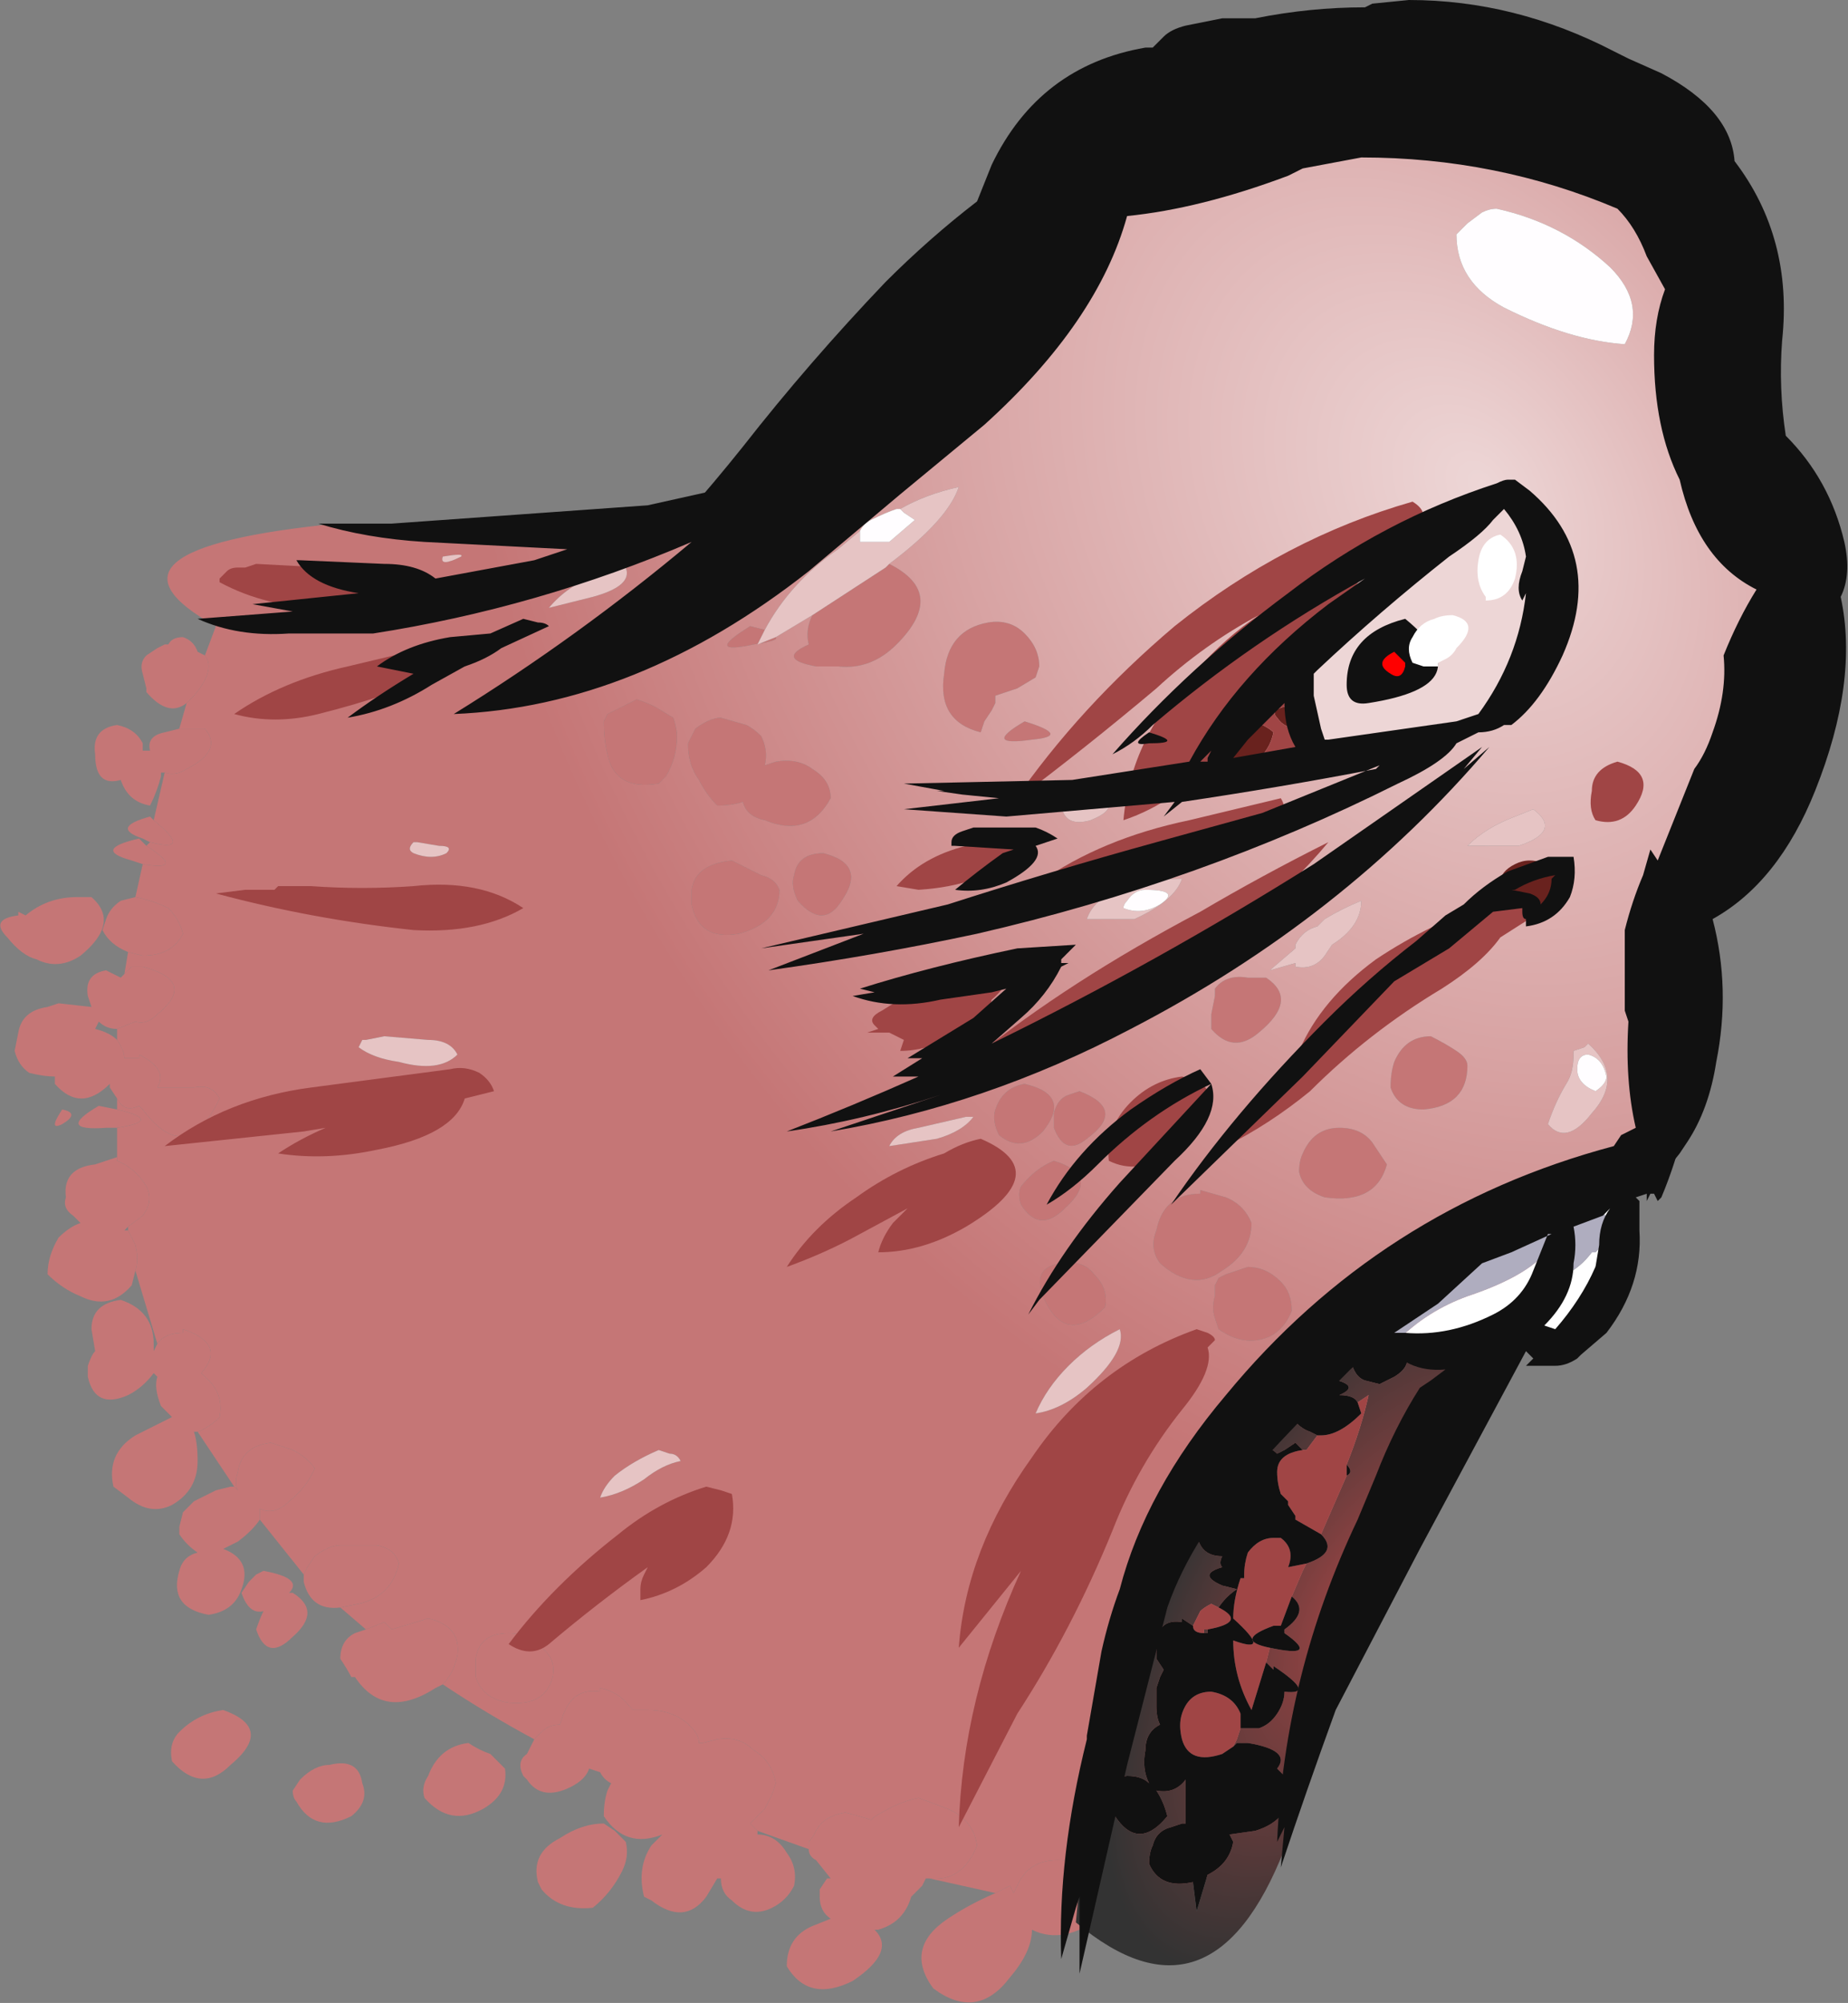 <?xml version="1.0" encoding="UTF-8" standalone="no"?>
<svg xmlns:ffdec="https://www.free-decompiler.com/flash" xmlns:xlink="http://www.w3.org/1999/xlink" ffdec:objectType="shape" height="27.35px" width="25.25px" xmlns="http://www.w3.org/2000/svg">
  <rect width="100%" height="100%" fill="#808080" stroke="none"/>
  <g transform="matrix(1.0, 0.0, 0.0, 1.0, 6.2, 0.75)">
    <path d="M8.8 25.45 L8.55 25.6 Q8.2 25.75 7.9 25.6 7.9 25.9 7.6 26.25 7.15 26.85 6.55 26.4 6.15 25.85 6.75 25.45 7.05 25.25 7.4 25.1 L7.6 25.0 7.65 25.1 7.7 25.0 Q7.85 24.65 8.25 24.65 8.45 24.65 8.7 24.75 8.85 24.85 8.95 25.0 L8.8 25.45 M6.5 24.9 L6.45 24.9 6.4 25.0 6.25 25.15 Q6.15 25.5 5.8 25.6 L5.75 25.6 Q6.05 25.9 5.45 26.3 4.85 26.6 4.55 26.1 4.55 25.7 4.9 25.55 L5.15 25.45 Q5.0 25.35 5.0 25.15 L5.0 25.05 5.1 24.9 5.15 24.9 4.95 24.65 Q4.85 24.6 4.85 24.5 L4.85 24.4 Q4.9 24.35 4.95 24.25 5.05 24.05 5.35 24.0 5.55 24.05 5.7 24.1 5.75 24.05 5.85 24.0 6.1 23.85 6.35 23.8 L6.75 23.95 Q7.1 24.1 7.15 24.45 6.95 24.95 6.5 24.9 M4.15 24.25 L4.15 24.3 Q4.4 24.3 4.55 24.55 4.7 24.75 4.65 25.0 4.55 25.2 4.35 25.3 4.05 25.45 3.8 25.2 3.65 25.1 3.65 24.9 L3.6 24.9 3.45 25.15 Q3.15 25.55 2.7 25.2 L2.6 25.15 Q2.5 24.75 2.7 24.45 L2.85 24.3 Q2.35 24.5 2.05 24.05 2.05 23.85 2.1 23.7 L2.15 23.6 Q2.05 23.55 2.0 23.45 L1.85 23.4 Q1.8 23.55 1.6 23.65 1.2 23.85 1.0 23.55 L0.95 23.5 Q0.85 23.3 1.0 23.2 L1.1 23.0 1.2 22.9 Q1.3 22.8 1.45 22.8 L1.5 22.65 1.55 22.55 Q1.7 22.3 2.0 22.35 L2.0 22.3 Q2.25 22.35 2.4 22.55 L2.45 22.6 2.65 22.6 Q2.95 22.6 3.15 22.75 3.35 22.9 3.35 23.05 L3.4 23.05 3.6 23.0 Q3.9 22.95 4.1 23.15 4.35 23.3 4.4 23.6 L4.35 23.75 4.25 23.95 4.05 24.15 4.15 24.25 M-0.15 22.25 L-0.25 22.3 Q-0.95 22.75 -1.35 22.15 L-1.4 22.15 Q-1.45 22.05 -1.55 21.9 -1.55 21.65 -1.35 21.55 L-1.2 21.5 -0.95 21.4 -0.85 21.5 -0.35 21.35 Q0.1 21.45 0.05 21.85 0.0 22.1 -0.15 22.25 M-1.55 21.2 Q-1.95 21.25 -2.05 20.85 L-2.05 20.75 -2.0 20.65 -1.9 20.5 Q-1.7 20.35 -1.55 20.35 L-1.05 20.35 Q-0.8 20.4 -0.75 20.6 -0.85 21.05 -1.3 21.15 L-1.55 21.2 M-2.65 20.0 Q-2.75 20.15 -2.95 20.3 L-3.15 20.4 Q-2.75 20.55 -2.9 20.95 -3.0 21.25 -3.35 21.3 -3.9 21.2 -3.75 20.7 -3.7 20.5 -3.5 20.45 -3.65 20.35 -3.75 20.2 L-3.75 20.1 -3.7 19.9 -3.55 19.75 -3.25 19.6 -3.05 19.55 -3.0 19.55 -2.95 19.6 Q-3.0 19.5 -2.95 19.35 -2.9 19.0 -2.5 18.95 L-2.2 19.05 Q-2.0 19.15 -1.9 19.3 -2.0 19.55 -2.25 19.75 -2.45 19.95 -2.65 19.85 -2.65 19.9 -2.65 20.0 M-3.5 18.8 L-3.55 18.8 Q-3.5 18.95 -3.5 19.2 -3.5 19.6 -3.85 19.8 -4.15 19.95 -4.45 19.7 L-4.65 19.55 Q-4.75 19.1 -4.35 18.85 L-3.85 18.6 -4.0 18.45 Q-4.1 18.2 -4.05 18.05 L-4.1 18.0 Q-4.25 18.2 -4.45 18.3 -4.9 18.5 -5.0 18.05 L-5.0 17.9 Q-4.95 17.75 -4.9 17.7 L-4.95 17.4 Q-4.95 17.05 -4.55 17.0 -4.1 17.15 -4.1 17.6 L-4.1 17.7 -4.05 17.6 Q-3.95 17.45 -3.7 17.45 L-3.7 17.4 Q-3.1 17.6 -3.45 18.0 L-3.3 18.15 Q-3.15 18.35 -3.2 18.6 -3.35 18.75 -3.5 18.8 M-4.35 16.6 L-4.4 16.8 Q-4.7 17.15 -5.1 16.95 -5.35 16.85 -5.55 16.65 -5.55 16.4 -5.4 16.15 -5.25 16.0 -5.1 15.95 L-5.2 15.85 Q-5.35 15.75 -5.3 15.6 -5.35 15.2 -4.9 15.15 L-4.6 15.05 -4.6 15.1 Q-4.35 15.2 -4.2 15.45 -4.1 15.65 -4.25 15.85 L-4.45 16.0 -4.5 16.05 -4.45 16.05 -4.35 16.25 Q-4.3 16.45 -4.35 16.6 M-4.6 14.65 L-4.75 14.65 Q-5.45 14.7 -4.85 14.35 L-4.6 14.4 Q-3.95 14.55 -4.6 14.65 M-4.6 14.25 L-4.7 14.1 -4.7 14.05 Q-5.1 14.45 -5.45 14.05 L-5.45 13.95 Q-5.6 13.95 -5.8 13.9 -5.95 13.8 -6.0 13.6 L-5.95 13.35 Q-5.9 13.05 -5.55 13.0 L-5.4 12.95 -4.95 13.0 -5.0 12.85 Q-5.05 12.55 -4.75 12.5 L-4.55 12.6 -4.5 12.55 -4.4 12.45 -4.25 12.45 Q-3.5 12.65 -4.05 13.1 -4.2 13.25 -4.35 13.2 L-4.6 13.3 Q-4.75 13.3 -4.85 13.2 L-4.9 13.3 Q-4.7 13.35 -4.6 13.45 -4.5 13.6 -4.5 13.7 L-4.3 13.7 -4.3 13.65 Q-3.9 13.85 -4.05 14.1 L-3.55 14.1 Q-3.3 14.05 -3.2 14.25 -3.65 15.2 -4.25 14.4 L-4.3 14.35 Q-4.5 14.45 -4.6 14.25 M-4.45 12.25 Q-4.7 12.15 -4.8 11.95 L-4.75 11.8 Q-4.7 11.65 -4.55 11.55 L-4.35 11.5 Q-4.1 11.55 -3.9 11.65 -3.75 11.8 -3.7 12.0 -3.85 12.3 -4.25 12.3 L-4.45 12.25 M-4.25 11.05 L-4.4 11.0 Q-4.95 10.85 -4.3 10.7 L-4.2 10.8 Q-3.65 11.15 -4.25 11.05 M-4.15 10.75 L-4.25 10.7 Q-4.7 10.55 -4.15 10.4 L-4.1 10.45 Q-3.55 10.9 -4.15 10.75 M-3.95 9.8 L-4.0 9.8 -4.0 9.85 Q-4.05 10.05 -4.15 10.25 -4.45 10.2 -4.55 9.9 -4.9 10.0 -4.9 9.55 -4.95 9.2 -4.6 9.15 -4.35 9.2 -4.25 9.4 L-4.25 9.5 -4.15 9.5 Q-4.2 9.3 -3.95 9.25 L-3.75 9.2 -3.4 9.2 Q-3.15 9.5 -3.65 9.75 -3.8 9.85 -3.95 9.8 M-3.65 8.85 Q-3.9 9.05 -4.2 8.7 L-4.2 8.65 -4.25 8.45 Q-4.3 8.3 -4.2 8.2 L-4.05 8.1 -3.95 8.05 -3.9 8.05 Q-3.85 7.95 -3.7 7.95 -3.55 8.0 -3.5 8.15 L-3.4 8.2 Q-3.25 8.4 -3.55 8.75 L-3.65 8.85 M13.7 13.6 Q13.85 13.7 13.85 13.8 13.85 14.35 13.25 14.4 12.9 14.4 12.8 14.1 12.8 13.9 12.85 13.75 13.0 13.4 13.35 13.4 13.55 13.5 13.7 13.6 M4.25 7.85 L4.15 8.05 4.4 7.95 Q4.45 8.0 4.1 8.05 3.4 8.2 4.05 7.8 L4.25 7.85 M4.9 7.65 L5.9 7.0 5.95 6.95 Q6.75 7.35 6.05 8.05 5.7 8.4 5.25 8.35 L4.95 8.35 Q4.4 8.25 4.85 8.05 4.8 7.85 4.9 7.65 M4.0 9.15 Q4.1 9.2 4.2 9.3 4.3 9.5 4.25 9.7 L4.4 9.65 Q4.7 9.6 4.9 9.75 5.15 9.9 5.15 10.15 4.85 10.7 4.25 10.45 4.0 10.4 3.95 10.2 3.8 10.25 3.6 10.25 3.45 10.1 3.35 9.9 3.2 9.7 3.2 9.4 L3.3 9.2 Q3.5 9.05 3.65 9.05 L4.0 9.15 M5.05 10.9 Q5.65 11.05 5.3 11.55 5.05 11.95 4.7 11.55 4.6 11.35 4.65 11.2 4.7 10.9 5.05 10.9 M2.75 8.9 L3.0 9.05 Q3.05 9.2 3.05 9.3 3.05 9.6 2.9 9.85 L2.8 9.95 Q2.2 10.05 2.1 9.55 2.05 9.35 2.05 9.1 L2.1 9.0 2.5 8.8 Q2.65 8.85 2.75 8.9 M3.25 11.4 Q3.3 11.05 3.8 11.0 4.0 11.1 4.2 11.2 4.4 11.25 4.45 11.4 4.45 11.85 3.9 12.0 3.35 12.1 3.25 11.6 L3.25 11.4 M7.7 8.65 L7.4 8.75 7.4 8.85 7.35 8.95 7.25 9.1 7.2 9.25 Q6.6 9.1 6.7 8.45 6.75 7.85 7.3 7.75 7.6 7.7 7.8 7.9 8.0 8.1 8.0 8.35 L7.95 8.5 7.7 8.65 M7.9 9.35 Q7.2 9.45 7.8 9.1 8.45 9.3 7.9 9.35 M7.8 14.05 Q8.45 14.2 8.05 14.7 7.75 15.0 7.45 14.75 7.35 14.55 7.4 14.4 7.5 14.1 7.8 14.05 M8.55 14.15 Q9.2 14.4 8.65 14.8 8.35 15.05 8.2 14.65 L8.2 14.45 Q8.25 14.25 8.4 14.2 L8.55 14.15 M11.1 12.6 Q11.55 12.9 11.0 13.35 10.65 13.65 10.35 13.3 L10.35 13.1 10.4 12.85 10.4 12.75 Q10.55 12.55 10.85 12.6 L11.1 12.6 M12.1 14.65 Q12.4 14.65 12.55 14.85 L12.75 15.15 Q12.6 15.7 11.9 15.6 11.6 15.5 11.55 15.25 11.55 15.1 11.6 15.0 11.75 14.65 12.1 14.65 M10.2 15.55 L10.2 15.5 10.55 15.6 Q10.8 15.7 10.9 15.95 10.9 16.35 10.5 16.6 10.1 16.9 9.65 16.5 9.5 16.3 9.6 16.05 9.7 15.55 10.2 15.55 M10.45 17.4 L10.4 17.25 Q10.35 17.1 10.4 16.95 L10.4 16.8 10.45 16.7 10.55 16.65 10.85 16.55 Q11.1 16.55 11.3 16.75 11.45 16.9 11.45 17.15 11.35 17.4 11.15 17.5 10.8 17.65 10.45 17.4 M8.35 15.75 Q8.0 16.1 7.75 15.7 7.7 15.55 7.75 15.45 7.95 15.2 8.2 15.1 8.85 15.3 8.35 15.75 M8.05 16.95 Q7.9 16.55 8.3 16.5 8.6 16.45 8.75 16.65 8.95 16.85 8.9 17.1 8.35 17.65 8.05 16.95 M1.2 21.75 Q1.4 21.9 1.35 22.15 1.25 22.55 0.75 22.5 0.4 22.45 0.3 22.15 0.3 22.05 0.3 21.9 0.35 21.55 0.75 21.55 1.0 21.55 1.2 21.75 M0.7 23.4 Q0.75 23.75 0.4 23.95 -0.05 24.2 -0.4 23.8 -0.45 23.65 -0.35 23.5 -0.2 23.1 0.2 23.05 0.35 23.15 0.5 23.2 L0.7 23.4 M1.15 24.95 Q1.05 24.55 1.45 24.35 1.75 24.15 2.05 24.15 L2.2 24.25 2.35 24.4 Q2.4 24.6 2.3 24.8 2.15 25.1 1.9 25.3 1.45 25.35 1.2 25.05 L1.15 24.95 M-4.95 11.5 Q-4.55 11.85 -5.1 12.3 -5.4 12.5 -5.7 12.35 -5.9 12.3 -6.1 12.05 -6.35 11.8 -5.95 11.75 L-5.95 11.7 -5.85 11.75 Q-5.55 11.5 -5.15 11.5 L-4.95 11.5 M-5.35 14.6 Q-5.55 14.7 -5.35 14.4 -5.1 14.45 -5.35 14.6 M-2.2 21.0 Q-1.8 21.25 -2.2 21.6 -2.55 21.95 -2.7 21.5 -2.65 21.35 -2.6 21.25 -2.8 21.3 -2.9 21.0 L-2.8 20.85 -2.7 20.75 -2.6 20.7 Q-2.05 20.8 -2.25 21.0 L-2.2 21.0 M-2.1 23.55 Q-1.9 23.35 -1.7 23.35 -1.3 23.25 -1.25 23.6 -1.15 23.85 -1.4 24.05 -1.9 24.3 -2.15 23.85 -2.2 23.8 -2.2 23.7 L-2.1 23.55 M-3.05 23.35 Q-3.45 23.75 -3.85 23.3 -3.9 23.05 -3.75 22.9 -3.5 22.65 -3.15 22.6 -2.45 22.85 -3.05 23.35" fill="#c57676" fill-rule="evenodd" stroke="none"/>
    <path d="M16.55 15.2 L15.4 15.7 Q12.6 19.9 11.35 24.5 L8.8 25.45 8.95 25.0 Q8.85 24.85 8.7 24.75 8.45 24.65 8.25 24.65 7.85 24.65 7.7 25.0 L7.65 25.1 7.6 25.0 7.4 25.1 6.5 24.9 Q6.95 24.95 7.15 24.45 7.1 24.1 6.75 23.95 L6.35 23.8 Q6.1 23.85 5.85 24.0 5.75 24.05 5.7 24.1 5.55 24.05 5.35 24.0 5.05 24.05 4.95 24.25 4.9 24.35 4.85 24.4 L4.85 24.5 4.15 24.25 4.05 24.15 4.25 23.95 4.35 23.75 4.4 23.6 Q4.35 23.3 4.1 23.15 3.9 22.95 3.6 23.0 L3.4 23.05 3.35 23.05 Q3.35 22.9 3.15 22.75 2.95 22.6 2.65 22.6 L2.45 22.6 2.4 22.55 Q2.25 22.35 2.0 22.3 L2.0 22.35 Q1.7 22.3 1.55 22.55 L1.5 22.65 1.45 22.8 Q1.3 22.8 1.2 22.9 L1.1 23.0 Q0.45 22.65 -0.15 22.25 0.0 22.1 0.05 21.85 0.1 21.45 -0.35 21.35 L-0.85 21.5 -0.95 21.4 -1.2 21.5 -1.55 21.2 -1.3 21.15 Q-0.85 21.05 -0.75 20.6 -0.8 20.4 -1.05 20.35 L-1.55 20.35 Q-1.7 20.35 -1.9 20.5 L-2.0 20.65 -2.05 20.75 -2.65 20.0 Q-2.65 19.9 -2.65 19.85 -2.45 19.95 -2.25 19.75 -2.0 19.55 -1.9 19.3 -2.0 19.15 -2.2 19.05 L-2.5 18.95 Q-2.9 19.0 -2.95 19.35 -3.0 19.5 -2.95 19.6 L-3.0 19.55 -3.5 18.8 Q-3.35 18.75 -3.2 18.6 -3.15 18.35 -3.3 18.15 L-3.45 18.0 Q-3.1 17.6 -3.7 17.4 L-3.7 17.45 Q-3.95 17.45 -4.05 17.6 -4.2 17.1 -4.35 16.6 -4.3 16.45 -4.35 16.25 L-4.45 16.05 -4.45 16.0 -4.25 15.85 Q-4.1 15.65 -4.2 15.45 -4.35 15.2 -4.6 15.1 L-4.6 14.65 Q-3.95 14.55 -4.6 14.4 L-4.6 14.25 Q-4.5 14.45 -4.3 14.35 L-4.25 14.4 Q-3.65 15.2 -3.2 14.25 -3.3 14.05 -3.55 14.1 L-4.05 14.1 Q-3.9 13.85 -4.3 13.65 L-4.3 13.7 -4.5 13.7 Q-4.5 13.6 -4.6 13.45 L-4.6 13.3 -4.35 13.2 Q-4.2 13.25 -4.05 13.1 -3.5 12.65 -4.25 12.45 L-4.4 12.45 -4.5 12.55 -4.45 12.25 -4.25 12.3 Q-3.85 12.3 -3.7 12.0 -3.75 11.8 -3.9 11.65 -4.1 11.55 -4.35 11.5 L-4.25 11.05 Q-3.65 11.15 -4.2 10.8 L-4.15 10.75 Q-3.55 10.9 -4.1 10.45 L-3.95 9.8 Q-3.8 9.85 -3.65 9.75 -3.15 9.5 -3.4 9.2 L-3.75 9.2 -3.65 8.85 -3.55 8.75 Q-3.25 8.4 -3.4 8.2 L-3.25 7.8 Q-5.15 6.75 -1.6 6.4 1.05 6.8 3.15 6.3 L6.25 5.0 8.2 2.85 8.25 2.75 9.35 1.5 10.05 1.25 16.35 1.55 16.75 1.9 18.0 7.25 16.15 13.1 16.55 15.2 M13.7 2.45 Q13.7 3.1 14.35 3.45 15.25 3.9 16.0 3.95 16.3 3.4 15.8 2.9 15.15 2.3 14.25 2.1 14.15 2.1 14.05 2.15 L13.85 2.3 13.7 2.45 M14.55 10.8 Q15.15 10.6 14.75 10.3 L14.5 10.4 Q14.1 10.55 13.85 10.8 L14.55 10.8 M13.7 13.6 Q13.55 13.5 13.35 13.4 13.0 13.4 12.85 13.75 12.8 13.9 12.8 14.1 12.9 14.4 13.25 14.4 13.85 14.35 13.85 13.8 13.85 13.7 13.7 13.6 M15.3 13.6 L15.3 13.65 Q15.3 13.9 15.2 14.05 15.05 14.3 14.95 14.6 15.2 14.9 15.55 14.45 16.0 13.95 15.5 13.5 L15.45 13.55 15.3 13.6 M2.35 7.0 L1.95 7.1 Q1.55 7.25 1.3 7.55 L1.9 7.4 Q2.45 7.25 2.35 7.0 M5.55 6.5 L5.25 6.75 Q4.6 7.2 4.25 7.85 L4.05 7.8 Q3.4 8.2 4.1 8.05 4.45 8.0 4.4 7.95 L4.9 7.65 Q4.8 7.85 4.85 8.05 4.4 8.25 4.95 8.35 L5.25 8.35 Q5.7 8.4 6.05 8.05 6.75 7.35 5.95 6.95 6.75 6.35 6.9 5.9 6.45 6.0 6.1 6.2 L6.05 6.2 Q5.9 6.25 5.7 6.35 5.6 6.4 5.55 6.5 M7.7 8.65 L7.95 8.5 8.0 8.35 Q8.0 8.1 7.8 7.9 7.6 7.7 7.3 7.75 6.75 7.85 6.7 8.45 6.6 9.1 7.2 9.25 L7.25 9.1 7.35 8.95 7.4 8.85 7.4 8.75 7.7 8.65 M3.25 11.4 L3.25 11.6 Q3.35 12.1 3.9 12.0 4.45 11.85 4.45 11.4 4.4 11.25 4.2 11.2 4.0 11.1 3.8 11.0 3.3 11.05 3.25 11.4 M2.75 8.9 Q2.65 8.85 2.5 8.8 L2.1 9.0 2.05 9.1 Q2.05 9.35 2.1 9.55 2.2 10.05 2.8 9.95 L2.9 9.85 Q3.05 9.6 3.05 9.3 3.05 9.2 3.0 9.05 L2.75 8.9 M5.05 10.9 Q4.7 10.9 4.65 11.2 4.6 11.35 4.7 11.55 5.05 11.95 5.3 11.55 5.65 11.05 5.05 10.9 M4.0 9.15 L3.65 9.05 Q3.5 9.05 3.3 9.2 L3.2 9.4 Q3.2 9.7 3.35 9.9 3.45 10.1 3.6 10.25 3.8 10.25 3.95 10.2 4.0 10.4 4.25 10.45 4.85 10.7 5.15 10.15 5.15 9.9 4.9 9.75 4.7 9.6 4.4 9.65 L4.25 9.7 Q4.3 9.5 4.2 9.3 4.1 9.2 4.0 9.15 M8.7 10.15 L8.3 10.25 Q8.35 10.55 8.7 10.45 8.95 10.35 8.95 10.25 L8.7 10.15 M7.9 9.35 Q8.45 9.3 7.8 9.1 7.2 9.45 7.9 9.35 M7.1 14.5 L7.0 14.5 6.35 14.65 Q6.05 14.7 5.95 14.9 L6.6 14.8 Q6.95 14.7 7.1 14.5 M9.2 11.35 Q8.75 11.5 8.65 11.8 L9.3 11.8 Q9.85 11.55 9.95 11.25 9.55 11.25 9.2 11.35 M8.55 14.15 L8.4 14.2 Q8.25 14.25 8.2 14.45 L8.2 14.65 Q8.35 15.05 8.65 14.8 9.2 14.4 8.55 14.15 M7.8 14.05 Q7.5 14.1 7.4 14.4 7.35 14.55 7.45 14.75 7.75 15.0 8.05 14.7 8.45 14.2 7.8 14.05 M11.8 11.9 Q11.6 11.95 11.5 12.15 L11.5 12.2 11.15 12.5 11.5 12.4 11.5 12.45 Q11.75 12.5 11.9 12.3 L12.0 12.15 Q12.4 11.9 12.4 11.55 12.15 11.65 11.9 11.8 L11.8 11.9 M8.35 15.75 Q8.85 15.3 8.2 15.1 7.95 15.2 7.75 15.45 7.7 15.55 7.75 15.7 8.0 16.1 8.35 15.75 M10.45 17.4 Q10.8 17.65 11.15 17.5 11.35 17.4 11.45 17.15 11.45 16.9 11.3 16.75 11.1 16.55 10.85 16.55 L10.55 16.65 10.45 16.7 10.4 16.8 10.4 16.95 Q10.35 17.1 10.4 17.25 L10.45 17.4 M10.2 15.55 Q9.7 15.55 9.6 16.05 9.5 16.3 9.65 16.5 10.1 16.9 10.5 16.6 10.9 16.35 10.9 15.95 10.8 15.7 10.55 15.6 L10.2 15.5 10.2 15.55 M12.1 14.65 Q11.75 14.65 11.6 15.0 11.55 15.1 11.55 15.25 11.6 15.5 11.9 15.6 12.6 15.7 12.75 15.15 L12.55 14.85 Q12.4 14.65 12.1 14.65 M11.1 12.6 L10.85 12.6 Q10.55 12.55 10.4 12.75 L10.4 12.85 10.35 13.1 10.35 13.3 Q10.65 13.65 11.0 13.35 11.55 12.9 11.1 12.6 M8.65 18.2 Q9.2 17.7 9.1 17.4 8.7 17.6 8.4 17.9 8.1 18.2 7.95 18.55 8.3 18.5 8.65 18.2 M8.05 16.95 Q8.35 17.65 8.9 17.1 8.95 16.85 8.75 16.65 8.6 16.45 8.3 16.5 7.9 16.55 8.05 16.95 M2.95 19.1 L2.8 19.05 Q2.45 19.2 2.2 19.4 2.05 19.55 2.0 19.7 2.3 19.65 2.6 19.45 2.85 19.25 3.1 19.2 3.05 19.1 2.95 19.1 M1.2 21.75 Q1.0 21.55 0.75 21.55 0.35 21.55 0.3 21.9 0.3 22.05 0.3 22.15 0.4 22.45 0.75 22.5 1.25 22.55 1.35 22.15 1.4 21.9 1.2 21.75 M-0.2 10.8 L-0.5 10.75 -0.55 10.75 Q-0.65 10.85 -0.55 10.9 -0.3 11.0 -0.1 10.9 0.0 10.8 -0.2 10.8 M-0.95 13.4 L-1.2 13.45 -1.25 13.45 -1.3 13.55 Q-1.1 13.7 -0.75 13.75 -0.2 13.9 0.05 13.65 -0.05 13.45 -0.35 13.45 L-0.95 13.4 M0.1 6.85 Q0.15 6.8 -0.15 6.85 -0.2 7.0 0.1 6.85" fill="url(#gradient0)" fill-rule="evenodd" stroke="none"/>
    <path d="M14.55 10.8 L13.85 10.8 Q14.1 10.55 14.5 10.4 L14.75 10.3 Q15.15 10.6 14.55 10.8 M15.3 13.6 L15.45 13.55 15.5 13.5 Q16.0 13.95 15.55 14.45 15.2 14.9 14.95 14.6 15.05 14.3 15.2 14.05 15.3 13.9 15.3 13.65 L15.3 13.6 M15.35 13.85 Q15.35 14.05 15.6 14.15 15.75 14.05 15.75 13.95 15.7 13.7 15.5 13.65 15.35 13.65 15.35 13.85 M2.35 7.0 Q2.45 7.25 1.9 7.4 L1.3 7.55 Q1.55 7.25 1.95 7.1 L2.35 7.0 M5.55 6.5 Q5.55 6.55 5.55 6.65 L5.95 6.65 6.3 6.35 6.15 6.25 6.1 6.2 Q6.45 6.0 6.9 5.9 6.75 6.35 5.95 6.95 L5.9 7.0 4.9 7.65 4.4 7.95 4.15 8.05 4.25 7.85 Q4.6 7.2 5.25 6.75 L5.55 6.5 M8.7 10.15 L8.95 10.25 Q8.95 10.35 8.7 10.45 8.35 10.55 8.3 10.25 L8.7 10.15 M9.2 11.55 Q9.15 11.6 9.15 11.65 9.4 11.75 9.65 11.6 9.95 11.4 9.45 11.4 9.3 11.4 9.2 11.55 M9.2 11.35 Q9.55 11.25 9.95 11.25 9.85 11.55 9.3 11.8 L8.65 11.8 Q8.75 11.5 9.2 11.35 M7.1 14.5 Q6.95 14.7 6.6 14.8 L5.95 14.9 Q6.05 14.7 6.35 14.65 L7.0 14.5 7.1 14.5 M11.8 11.9 L11.9 11.8 Q12.15 11.65 12.4 11.55 12.4 11.9 12.0 12.15 L11.9 12.3 Q11.75 12.5 11.5 12.45 L11.5 12.4 11.15 12.5 11.5 12.2 11.5 12.15 Q11.6 11.95 11.8 11.9 M8.65 18.2 Q8.3 18.5 7.95 18.55 8.1 18.2 8.4 17.9 8.7 17.6 9.1 17.4 9.2 17.7 8.65 18.2 M2.95 19.1 Q3.05 19.1 3.1 19.2 2.85 19.25 2.6 19.45 2.3 19.65 2.0 19.7 2.05 19.55 2.2 19.4 2.45 19.2 2.8 19.05 L2.95 19.1 M-0.2 10.8 Q0.0 10.8 -0.1 10.9 -0.3 11.0 -0.55 10.9 -0.65 10.85 -0.55 10.75 L-0.5 10.75 -0.2 10.8 M-0.95 13.4 L-0.35 13.45 Q-0.05 13.45 0.05 13.65 -0.2 13.9 -0.75 13.75 -1.1 13.7 -1.3 13.55 L-1.25 13.45 -1.2 13.45 -0.95 13.4 M0.1 6.85 Q-0.2 7.0 -0.15 6.85 0.15 6.8 0.1 6.85" fill="#e6c4c4" fill-rule="evenodd" stroke="none"/>
    <path d="M13.7 2.45 L13.85 2.3 14.05 2.15 Q14.15 2.1 14.25 2.1 15.15 2.3 15.8 2.9 16.3 3.4 16.0 3.95 15.25 3.9 14.35 3.45 13.7 3.1 13.7 2.45 M15.35 13.85 Q15.35 13.65 15.5 13.65 15.7 13.7 15.75 13.95 15.75 14.05 15.6 14.15 15.35 14.05 15.35 13.85 M6.1 6.2 L6.15 6.25 6.3 6.35 5.95 6.65 5.55 6.65 Q5.55 6.55 5.55 6.5 5.6 6.4 5.7 6.35 5.9 6.25 6.05 6.2 L6.1 6.2 M9.2 11.55 Q9.3 11.4 9.45 11.4 9.95 11.4 9.65 11.6 9.4 11.75 9.15 11.65 9.15 11.6 9.2 11.55" fill="#fffdff" fill-rule="evenodd" stroke="none"/>
    <path d="M3.15 6.3 Q3.55 5.85 3.95 5.35 4.85 4.2 5.9 3.1 6.5 2.5 7.15 2.0 L7.35 1.5 Q8.0 0.15 9.45 -0.1 L9.55 -0.1 9.7 -0.25 Q9.8 -0.35 10.0 -0.4 L10.5 -0.5 10.95 -0.5 Q11.7 -0.65 12.45 -0.65 L12.55 -0.7 13.05 -0.75 Q14.5 -0.75 15.85 -0.05 L16.05 0.05 16.5 0.25 Q17.45 0.75 17.5 1.45 18.3 2.5 18.15 3.9 18.1 4.55 18.2 5.2 18.8 5.8 19.0 6.65 19.1 7.1 18.95 7.4 19.2 8.55 18.6 10.05 18.1 11.3 17.2 11.8 17.45 12.75 17.25 13.75 17.15 14.4 16.85 14.85 L16.75 15.0 16.55 15.25 16.55 15.2 16.15 13.1 18.0 7.25 16.75 1.9 16.35 1.55 10.05 1.25 9.35 1.5 8.25 2.75 8.2 2.85 6.25 5.0 3.15 6.3" fill="#111111" fill-rule="evenodd" stroke="none"/>
    <path d="M12.7 17.4 L14.1 16.4 12.8 17.45 12.7 17.4 M14.25 16.35 L14.95 16.1 14.25 16.35 M15.0 16.25 L15.05 16.3 15.15 16.65 15.2 16.65 Q15.4 16.55 15.55 16.35 L15.6 16.35 Q15.75 16.2 15.8 16.1 L15.15 17.55 Q14.75 17.35 14.9 17.05 L13.2 17.6 12.9 17.55 Q13.3 17.15 13.85 16.95 14.75 16.65 15.0 16.25 M15.2 16.05 L15.7 15.75 15.8 15.75 15.8 15.95 15.7 15.8 15.2 16.05" fill="#ffffff" fill-rule="evenodd" stroke="none"/>
    <path d="M14.1 16.4 L14.25 16.35 14.95 16.1 15.05 16.05 15.0 16.25 Q14.75 16.65 13.85 16.95 13.3 17.15 12.9 17.55 L12.8 17.45 14.1 16.4 M15.05 16.3 L15.2 16.05 15.7 15.8 15.8 15.95 15.8 16.1 Q15.75 16.2 15.6 16.35 L15.55 16.35 Q15.4 16.55 15.2 16.65 L15.15 16.65 15.05 16.3" fill="#afadbf" fill-rule="evenodd" stroke="none"/>
    <path d="M14.8 11.7 L14.3 11.3 Q14.3 11.15 14.5 11.05 14.6 11.0 14.7 11.0 14.85 11.0 15.0 11.1 L15.15 11.3 14.8 11.7 M10.95 9.65 L10.7 9.7 10.5 9.5 10.75 9.2 10.9 9.1 11.05 9.15 Q11.15 9.2 11.2 9.25 11.15 9.5 10.95 9.65 M11.5 9.0 L11.55 9.2 Q11.35 9.2 11.25 9.05 11.15 8.95 11.35 8.9 11.45 8.95 11.5 9.0" fill="#69221e" fill-rule="evenodd" stroke="none"/>
    <path d="M13.2 17.6 L14.45 17.75 Q12.05 21.25 11.35 24.5 10.35 27.05 8.5 25.5 8.8 22.3 9.85 20.25 L12.4 17.45 12.25 17.8 Q12.3 18.05 12.45 18.1 L12.65 18.15 12.85 18.05 Q13.1 17.9 13.0 17.7 L12.9 17.55 13.2 17.6 M12.45 17.4 L12.55 17.4 12.45 17.4 M12.35 18.4 Q12.3 18.3 12.1 18.3 12.45 18.15 11.85 18.05 L11.45 18.6 Q11.55 18.75 11.7 18.8 L11.8 18.85 11.65 19.05 11.6 19.05 11.5 18.95 11.35 19.05 11.25 19.1 Q11.15 19.0 10.95 18.95 L10.15 20.1 Q10.15 20.5 10.5 20.5 10.45 20.6 10.5 20.65 10.15 20.75 10.5 20.9 L10.7 20.95 Q10.55 21.05 10.45 21.2 L10.35 21.15 Q10.25 21.2 10.2 21.25 10.15 21.35 10.1 21.45 L9.95 21.35 9.95 21.4 Q9.65 21.35 9.6 21.65 L9.6 21.9 9.7 22.05 9.65 22.15 9.6 22.3 9.6 22.55 Q9.6 22.7 9.65 22.8 9.45 22.9 9.45 23.15 9.4 23.4 9.5 23.6 9.4 23.5 9.2 23.5 8.8 23.55 8.95 23.9 9.3 24.6 9.75 24.05 9.7 23.85 9.6 23.7 9.85 23.75 10.0 23.55 L10.0 24.15 9.95 24.15 9.8 24.2 Q9.6 24.25 9.55 24.45 9.5 24.55 9.5 24.7 9.65 25.05 10.1 24.95 L10.15 25.35 10.3 24.85 Q10.6 24.7 10.65 24.4 L10.6 24.3 10.95 24.25 Q11.45 24.1 11.45 23.6 11.35 23.5 11.25 23.4 11.45 23.15 10.85 23.05 L10.7 23.05 10.65 23.1 10.7 23.0 10.75 22.85 11.0 22.85 Q11.15 22.8 11.25 22.65 11.35 22.5 11.35 22.35 11.8 22.4 11.2 22.0 L11.2 22.05 11.1 21.95 11.15 21.75 Q11.85 21.9 11.35 21.55 L11.35 21.5 Q11.7 21.25 11.45 21.05 L11.6 20.7 11.65 20.6 Q12.1 20.45 11.85 20.2 L12.2 19.4 Q12.3 19.35 12.2 19.25 12.4 18.75 12.5 18.3 L12.35 18.4 M10.25 21.55 L10.25 21.5 10.3 21.5 10.3 21.55 10.25 21.55" fill="url(#gradient1)" fill-rule="evenodd" stroke="none"/>
    <path d="M15.55 10.05 Q15.55 9.75 15.9 9.65 16.45 9.8 16.15 10.25 15.95 10.55 15.6 10.45 15.5 10.3 15.55 10.05 M14.3 11.3 L14.8 11.7 14.85 11.7 14.3 12.05 Q14.05 12.4 13.5 12.75 12.5 13.35 11.7 14.15 11.15 14.6 10.55 14.9 L11.55 13.6 Q11.85 12.9 12.6 12.35 13.35 11.85 14.15 11.6 L14.3 11.3 M11.6 9.45 L10.95 9.65 Q11.15 9.5 11.2 9.25 11.15 9.2 11.05 9.15 L10.9 9.1 11.35 8.8 11.5 8.85 11.6 9.45 M10.7 9.7 L10.5 9.5 Q9.9 10.2 9.15 10.45 9.25 9.3 10.15 8.4 10.55 7.95 11.0 7.65 10.25 8.05 9.6 8.65 8.65 9.45 7.65 10.2 8.55 8.9 9.85 7.8 11.35 6.6 13.1 6.1 13.6 6.4 12.4 6.9 L12.35 7.05 12.4 7.15 10.75 9.2 10.5 9.5 10.7 9.7 M0.15 14.25 Q0.0 14.75 -1.05 14.95 -1.75 15.1 -2.4 15.0 -2.1 14.8 -1.75 14.65 L-2.05 14.7 -3.95 14.9 Q-3.1 14.25 -1.95 14.1 L-0.05 13.85 Q0.15 13.8 0.35 13.9 0.5 14.0 0.55 14.15 L0.15 14.25 M6.05 11.35 Q6.4 10.95 7.0 10.8 L7.6 10.75 7.8 10.9 Q7.2 11.35 6.35 11.4 L6.05 11.35 M5.75 13.25 Q5.65 13.15 5.85 13.05 6.4 12.7 7.0 12.45 L7.55 12.4 Q7.65 12.65 7.35 12.9 7.3 13.15 6.85 13.4 6.45 13.6 6.1 13.6 L6.15 13.45 5.95 13.35 5.65 13.35 5.8 13.3 5.75 13.25 M11.5 9.0 Q11.45 8.95 11.35 8.9 11.15 8.95 11.25 9.05 11.35 9.2 11.55 9.2 L11.5 9.0 M10.45 10.75 L8.0 11.3 Q8.85 10.7 10.05 10.45 L11.3 10.15 Q11.55 10.55 10.45 10.75 M7.1 13.7 Q8.4 12.65 10.2 11.7 11.05 11.2 11.95 10.75 10.95 11.95 9.35 12.8 L7.1 13.7 M10.15 14.0 Q10.25 14.05 10.3 14.15 L9.8 15.0 Q9.35 15.3 8.95 15.1 8.9 14.65 9.25 14.3 9.55 14.0 9.95 13.95 L10.15 14.0 M10.3 17.45 Q10.4 17.5 10.4 17.55 L10.3 17.65 Q10.4 17.95 9.95 18.5 9.35 19.25 9.0 20.15 8.45 21.5 7.7 22.65 L6.9 24.2 Q6.95 22.45 7.75 20.7 L6.9 21.75 Q7.0 20.4 7.9 19.15 8.75 17.9 10.15 17.4 L10.3 17.45 M12.35 18.4 L12.5 18.3 Q12.4 18.75 12.2 19.25 L12.2 19.4 11.85 20.2 11.5 20.0 11.5 19.95 11.4 19.8 11.4 19.75 11.3 19.65 Q11.25 19.5 11.25 19.35 11.25 19.1 11.6 19.05 L11.65 19.05 11.8 18.85 11.85 18.85 Q12.1 18.85 12.4 18.55 L12.35 18.4 M11.65 20.6 L11.6 20.7 11.45 21.05 11.3 21.45 11.2 21.45 Q10.65 21.65 11.15 21.75 L11.1 21.95 10.9 22.6 Q10.65 22.15 10.65 21.65 11.2 21.85 10.65 21.35 10.65 21.1 10.75 20.8 L10.8 20.8 10.8 20.75 Q10.8 20.6 10.85 20.45 11.0 20.25 11.2 20.25 L11.3 20.25 Q11.5 20.4 11.4 20.65 L11.65 20.6 M10.75 22.85 L10.7 23.0 10.65 23.1 10.5 23.2 Q10.05 23.35 9.95 23.0 9.9 22.8 9.95 22.65 10.05 22.35 10.35 22.35 10.65 22.4 10.75 22.65 L10.75 22.85 M10.1 21.45 Q10.15 21.35 10.2 21.25 10.25 21.2 10.35 21.15 L10.45 21.2 Q10.85 21.4 10.3 21.5 L10.25 21.5 10.25 21.55 Q10.1 21.55 10.1 21.45 M6.7 15.0 Q6.95 14.85 7.2 14.8 8.25 15.25 7.0 16.0 6.4 16.35 5.8 16.35 5.85 16.15 6.0 15.95 L6.2 15.75 5.55 16.1 Q5.1 16.35 4.55 16.55 4.9 16.0 5.5 15.6 6.05 15.2 6.7 15.0 M0.75 21.7 Q1.35 20.9 2.25 20.2 2.8 19.75 3.45 19.55 L3.65 19.6 3.8 19.65 Q3.9 20.2 3.45 20.65 3.05 21.0 2.55 21.1 L2.55 20.95 Q2.55 20.85 2.6 20.75 L2.65 20.65 Q1.95 21.15 1.3 21.7 1.05 21.9 0.75 21.7 M-1.75 7.0 L-1.0 7.35 -1.75 7.55 Q-2.55 7.55 -3.2 7.2 L-3.2 7.15 -3.1 7.05 Q-3.05 7.0 -2.95 7.0 L-2.85 7.0 -2.7 6.95 -1.75 7.0 M-0.4 8.1 L-0.1 8.4 Q-0.85 8.75 -1.85 9.0 -2.45 9.15 -3.0 9.0 -2.35 8.55 -1.45 8.35 L-0.4 8.1 M-0.55 11.35 Q0.35 11.25 0.95 11.65 0.35 12.0 -0.55 11.95 -1.95 11.8 -3.25 11.45 L-2.85 11.4 -2.45 11.4 -2.4 11.35 -1.95 11.35 Q-1.25 11.4 -0.55 11.35" fill="#a04545" fill-rule="evenodd" stroke="none"/>
    <path d="M13.05 7.95 L12.75 8.0 12.55 8.5 Q12.9 8.75 13.15 8.45 13.3 8.25 13.25 8.1 13.2 8.0 13.05 7.95 M11.5 8.85 L11.6 8.25 14.65 6.05 Q15.6 7.55 14.3 9.05 L11.6 9.45 11.5 8.85" fill="#edd6d6" fill-rule="evenodd" stroke="none"/>
    <path d="M13.05 7.95 Q13.2 8.0 13.25 8.1 13.3 8.25 13.15 8.45 12.9 8.75 12.55 8.5 L12.75 8.0 13.05 7.95" fill="#ff0000" fill-rule="evenodd" stroke="none"/>
    <path d="M12.55 17.4 L12.7 17.4 12.8 17.45 12.9 17.55 13.0 17.7 Q13.1 17.9 12.85 18.05 L12.65 18.15 12.45 18.1 Q12.3 18.05 12.25 17.8 L12.4 17.45 12.45 17.4 12.55 17.4 M11.8 18.85 L11.7 18.8 Q11.55 18.75 11.45 18.6 L11.85 18.05 Q12.45 18.15 12.1 18.3 12.3 18.3 12.35 18.4 L12.4 18.55 Q12.1 18.85 11.85 18.85 L11.8 18.85 M12.2 19.25 Q12.3 19.35 12.2 19.4 L12.2 19.25 M11.85 20.2 Q12.1 20.45 11.65 20.6 L11.4 20.65 Q11.5 20.4 11.3 20.25 L11.2 20.25 Q11.0 20.25 10.85 20.45 10.8 20.6 10.8 20.75 L10.8 20.8 10.75 20.8 Q10.65 21.1 10.65 21.35 11.2 21.85 10.65 21.65 10.65 22.15 10.9 22.6 L11.1 21.95 11.2 22.05 11.2 22.0 Q11.8 22.4 11.35 22.35 11.35 22.5 11.25 22.65 11.15 22.8 11.0 22.85 L10.75 22.85 10.75 22.65 Q10.65 22.4 10.35 22.35 10.05 22.35 9.95 22.65 9.9 22.8 9.95 23.0 10.05 23.35 10.5 23.2 L10.65 23.1 10.7 23.05 10.85 23.05 Q11.45 23.15 11.25 23.4 11.35 23.5 11.45 23.6 11.45 24.1 10.95 24.25 L10.6 24.3 10.65 24.4 Q10.6 24.7 10.3 24.85 L10.15 25.35 10.1 24.95 Q9.65 25.05 9.5 24.7 9.5 24.55 9.55 24.45 9.6 24.25 9.8 24.2 L9.95 24.15 10.0 24.15 10.0 23.55 Q9.85 23.75 9.6 23.7 9.7 23.85 9.75 24.05 9.3 24.6 8.95 23.9 8.8 23.55 9.2 23.5 9.4 23.5 9.5 23.6 9.4 23.4 9.45 23.15 9.45 22.9 9.65 22.8 9.6 22.7 9.6 22.55 L9.6 22.3 9.65 22.15 9.7 22.05 9.6 21.9 9.6 21.65 Q9.65 21.35 9.95 21.4 L9.95 21.35 10.1 21.45 Q10.1 21.55 10.25 21.55 L10.3 21.55 10.3 21.5 Q10.85 21.4 10.45 21.2 10.55 21.05 10.7 20.95 L10.5 20.9 Q10.15 20.75 10.5 20.65 10.45 20.6 10.5 20.5 10.15 20.5 10.15 20.1 L10.95 18.95 Q11.15 19.0 11.25 19.1 L11.35 19.05 11.5 18.95 11.6 19.05 Q11.25 19.1 11.25 19.35 11.25 19.5 11.3 19.65 L11.4 19.75 11.4 19.8 11.5 19.95 11.5 20.0 11.85 20.2 M11.45 21.05 Q11.7 21.25 11.35 21.5 L11.35 21.55 Q11.85 21.9 11.15 21.75 10.65 21.65 11.2 21.45 L11.3 21.45 11.45 21.05" fill="#111111" fill-rule="evenodd" stroke="none"/>
    <path d="M16.3 2.75 Q16.15 2.35 15.9 2.1 14.25 1.4 12.4 1.4 L11.6 1.55 11.4 1.65 Q10.2 2.1 9.2 2.2 8.8 3.65 7.25 5.05 L6.1 6.0 4.85 7.05 Q2.5 8.9 0.0 9.0 1.7 7.95 3.25 6.65 1.15 7.55 -1.1 7.9 L-2.25 7.9 Q-2.95 7.95 -3.5 7.7 L-2.2 7.6 -2.75 7.5 -1.3 7.35 Q-1.95 7.25 -2.15 6.9 L-2.1 6.9 -0.95 6.95 Q-0.5 6.95 -0.25 7.15 L1.1 6.9 1.55 6.75 -0.4 6.65 Q-1.2 6.6 -1.85 6.4 L-0.85 6.4 2.65 6.15 3.55 5.95 3.7 5.9 4.7 5.45 4.75 5.4 Q5.7 4.55 6.55 3.6 7.05 3.1 7.55 2.7 L8.15 2.1 8.1 2.1 Q8.3 0.9 9.9 0.6 10.5 0.35 11.2 0.2 L11.95 0.0 Q12.85 -0.05 13.75 0.15 14.35 0.2 14.9 0.35 15.0 0.4 15.1 0.45 L15.35 0.4 15.5 0.35 Q17.2 0.95 17.7 2.55 17.95 3.25 17.7 3.85 17.75 4.65 17.95 5.5 18.15 6.55 18.6 7.35 L18.25 7.2 Q18.45 8.8 17.65 10.55 17.3 11.25 16.8 11.85 17.0 12.65 16.95 13.6 16.9 14.65 16.5 15.6 L16.45 15.65 16.4 15.55 16.35 15.55 16.3 15.65 16.3 15.55 16.15 15.6 16.2 15.65 16.2 16.05 Q16.25 16.8 15.75 17.45 L15.4 17.75 15.35 17.8 Q15.2 17.9 15.05 17.9 L14.65 17.9 14.75 17.8 14.65 17.7 13.2 20.4 12.05 22.6 Q11.65 23.7 11.3 24.75 L11.35 24.2 11.25 24.4 Q11.35 22.1 12.35 20.0 L12.6 19.4 Q12.85 18.75 13.2 18.2 L13.35 18.1 13.55 17.95 Q13.0 18.0 12.7 17.55 L12.25 17.95 Q11.6 18.6 11.0 19.25 10.1 20.2 9.75 21.2 L9.2 23.35 8.55 26.2 8.55 25.15 8.5 25.3 8.3 26.0 Q8.25 24.6 8.65 23.0 L8.65 22.95 8.85 21.8 Q8.95 21.35 9.1 20.95 9.45 19.6 10.55 18.3 12.65 15.75 15.85 14.9 L15.95 14.75 Q16.05 14.7 16.15 14.65 16.0 14.0 16.05 13.2 L16.0 13.05 16.0 11.95 Q16.1 11.55 16.25 11.2 L16.35 10.85 16.45 11.0 16.95 9.75 Q17.1 9.55 17.2 9.25 17.4 8.7 17.35 8.2 17.55 7.7 17.8 7.3 17.0 6.9 16.75 5.8 16.4 5.1 16.4 4.1 16.4 3.6 16.55 3.2 L16.3 2.75 M14.25 5.85 Q14.35 5.8 14.4 5.8 L14.5 5.8 14.7 5.95 Q15.75 6.85 15.15 8.2 14.85 8.85 14.45 9.15 L14.35 9.15 Q14.2 9.25 14.0 9.25 L13.7 9.4 Q13.55 9.65 12.9 9.95 10.2 11.3 7.15 12.0 5.75 12.3 4.3 12.5 L5.6 12.0 4.2 12.2 6.75 11.6 Q8.15 11.15 9.6 10.75 L11.05 10.35 12.65 9.7 12.6 9.75 Q11.3 10.0 9.95 10.2 L9.7 10.4 9.85 10.2 7.55 10.4 6.15 10.3 7.45 10.15 6.95 10.1 6.6 10.05 6.7 10.05 6.15 9.95 8.45 9.9 10.05 9.65 Q10.7 8.45 11.95 7.5 L12.45 7.15 Q10.9 8.0 9.55 9.15 9.3 9.4 9.0 9.55 10.05 8.35 11.4 7.35 12.7 6.35 14.25 5.85 M13.6 6.85 Q12.65 7.6 11.8 8.4 L11.75 8.45 11.75 8.75 11.85 9.2 11.9 9.35 11.95 9.35 13.7 9.1 14.0 9.0 Q14.55 8.25 14.65 7.35 L14.6 7.45 Q14.5 7.3 14.6 7.05 L14.65 6.85 Q14.6 6.5 14.35 6.2 L14.2 6.35 Q14.05 6.55 13.6 6.85 M12.85 8.15 Q12.55 8.3 12.8 8.45 12.95 8.55 13.0 8.35 L13.0 8.3 12.85 8.15 M13.8 9.75 L14.15 9.45 Q12.15 11.8 9.25 13.3 7.25 14.35 5.15 14.7 L6.65 14.2 Q5.6 14.55 4.55 14.7 5.45 14.35 6.35 13.95 L6.0 13.95 6.4 13.7 6.2 13.7 7.1 13.15 7.55 12.75 7.35 12.8 6.65 12.9 Q6.0 13.05 5.45 12.85 L5.75 12.8 5.55 12.75 Q6.5 12.45 7.7 12.2 L8.5 12.15 8.3 12.35 8.3 12.4 8.4 12.4 8.3 12.45 Q8.1 12.85 7.75 13.15 L7.35 13.5 Q9.6 12.4 11.75 11.05 L14.05 9.45 13.8 9.75 M15.3 10.95 Q15.35 11.25 15.25 11.5 15.05 11.85 14.65 11.9 L14.65 11.8 Q14.6 11.8 14.6 11.7 L14.6 11.65 14.2 11.7 13.6 12.2 12.85 12.65 11.6 13.95 9.8 15.7 Q10.65 14.45 11.9 13.2 12.5 12.6 13.15 12.1 L13.55 11.75 13.8 11.6 Q14.05 11.35 14.4 11.15 L14.95 10.95 15.3 10.95 M15.05 11.2 Q14.75 11.25 14.5 11.4 L14.45 11.4 14.7 11.45 Q14.85 11.5 14.85 11.6 15.0 11.45 15.0 11.25 L15.05 11.2 M1.3 7.8 L0.65 8.1 Q0.45 8.25 0.15 8.35 L-0.3 8.6 Q-0.85 8.95 -1.45 9.05 -1.05 8.75 -0.55 8.45 L-1.05 8.35 Q-0.65 8.05 -0.05 7.95 L0.5 7.9 0.95 7.7 1.15 7.75 Q1.25 7.75 1.3 7.8 M12.2 8.6 Q12.2 7.9 13.0 7.7 14.1 8.6 12.5 8.85 12.2 8.9 12.2 8.6 M10.3 9.6 L10.35 9.5 10.2 9.65 10.3 9.65 10.3 9.6 M10.65 9.6 L11.5 9.45 Q11.35 9.2 11.35 8.85 L10.85 9.35 10.65 9.6 M6.95 10.6 L7.1 10.55 7.95 10.55 Q8.1 10.6 8.25 10.7 L7.95 10.8 Q8.1 11.0 7.55 11.3 7.2 11.45 6.85 11.4 7.15 11.15 7.5 10.9 L7.65 10.85 6.85 10.8 6.8 10.8 6.8 10.75 Q6.8 10.65 6.95 10.6 M9.5 9.25 Q10.0 9.4 9.5 9.4 9.2 9.45 9.5 9.25 M10.35 14.05 Q10.5 14.5 9.85 15.1 L8.0 17.0 7.85 17.2 Q8.3 16.3 9.1 15.4 L10.35 14.05 Q9.5 14.45 8.8 15.15 8.45 15.5 8.1 15.7 8.5 14.95 9.25 14.4 9.75 14.05 10.2 13.85 L10.35 14.05 M14.45 16.35 L14.05 16.5 13.45 17.05 12.85 17.45 13.0 17.45 Q13.6 17.5 14.2 17.2 14.6 17.0 14.75 16.6 L14.95 16.1 15.0 16.1 14.45 16.35 M15.7 15.85 L15.3 16.0 Q15.35 16.25 15.3 16.5 15.3 16.95 14.9 17.35 L15.05 17.4 Q15.4 17.0 15.6 16.55 L15.65 16.25 Q15.65 15.95 15.8 15.75 L15.7 15.85" fill="#111111" fill-rule="evenodd" stroke="none"/>
    <path d="M14.5 7.15 Q14.4 7.45 14.1 7.45 L14.1 7.4 Q13.95 7.2 14.0 6.9 14.05 6.6 14.3 6.55 14.6 6.75 14.5 7.15 M13.7 8.1 Q13.65 8.2 13.55 8.25 L13.45 8.3 13.45 8.35 13.25 8.35 13.1 8.3 Q13.0 8.1 13.1 7.95 13.2 7.75 13.4 7.7 13.5 7.65 13.65 7.65 14.05 7.75 13.7 8.1" fill="#ffffff" fill-rule="evenodd" stroke="none"/>
  </g>
  <defs>
    <radialGradient cx="0" cy="0" fx="169.6" fy="0" gradientTransform="matrix(0.011, -0.007, 0.01, 0.015, 12.2, 7.05)" gradientUnits="userSpaceOnUse" id="gradient0" r="819.2" spreadMethod="pad">
      <stop offset="0.0" stop-color="#edd6d6"/>
      <stop offset="1.0" stop-color="#c57676"/>
    </radialGradient>
    <radialGradient cx="0" cy="0" gradientTransform="matrix(0.003, 0.001, -0.003, 0.006, 12.4, 21.15)" gradientUnits="userSpaceOnUse" id="gradient1" r="819.2" spreadMethod="pad">
      <stop offset="0.0" stop-color="#a04545"/>
      <stop offset="1.0" stop-color="#333333"/>
    </radialGradient>
  </defs>
</svg>
